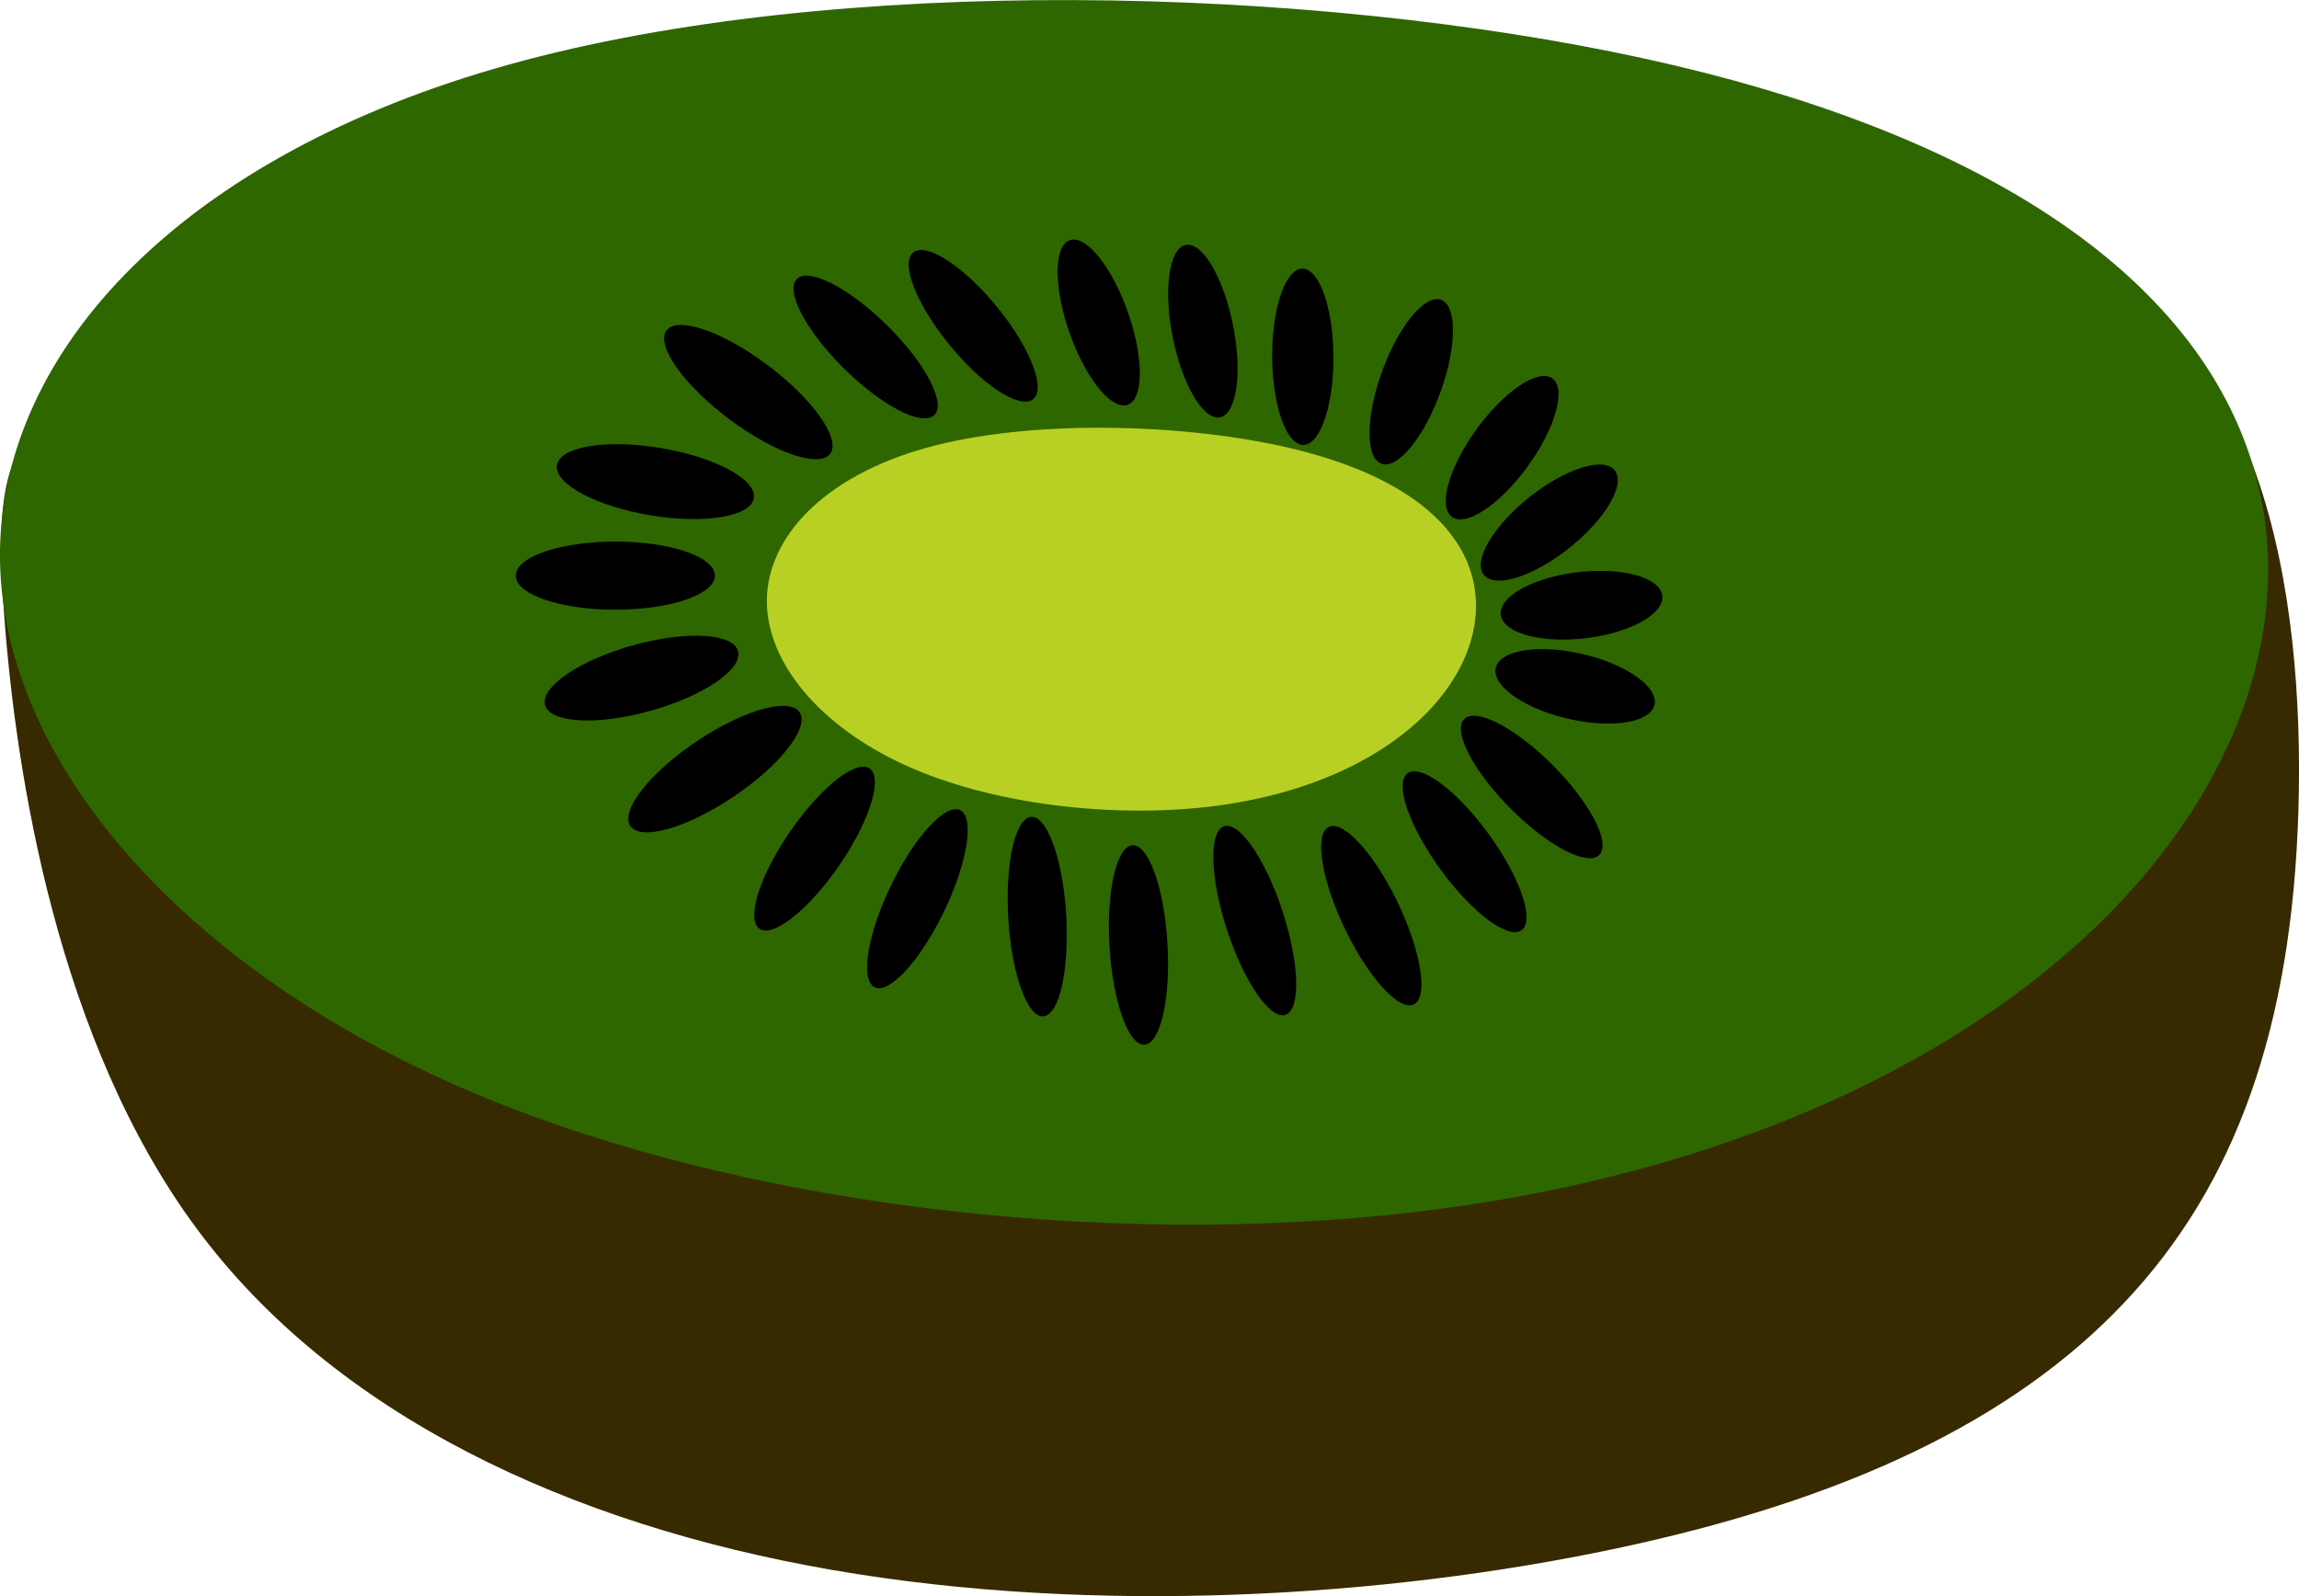 <?xml version="1.0" encoding="UTF-8"?>
<svg width="21.719mm" height="15.083mm" clip-rule="evenodd" fill-rule="evenodd" image-rendering="optimizeQuality" shape-rendering="geometricPrecision" text-rendering="geometricPrecision" version="1.0" viewBox="0 0 12214 8482" xmlns="http://www.w3.org/2000/svg">
 <defs>
  <style type="text/css">.fil3 {fill:black} .fil1 {fill:#2E6600} .fil0 {fill:#382A00} .fil2 {fill:#B8CF23}</style>
 </defs>
 <path class="fil0" d="m21 3253c63 869 286 2277 1021 3272s1983 1576 3380 1818c1396 242 2941 145 4159-113 1219-258 2110-678 2704-1307 595-629 892-1468 926-2620 34-1153-195-2619-1293-2881s-3065 679-5004 930c-1939 252-3850-187-4855-242-1004-55-1101 274-1038 1143z"/>
 <path class="fil1" d="m2704 343c-1738 484-2689 1516-2704 2581s906 2162 2377 2823c1471 662 3491 888 5140 694s2927-807 3700-1597c772-791 1039-1759 668-2597-371-839-1382-1549-3149-1936-1768-387-4294-452-6032 32z"/>
 <path class="fil2" d="m4920 2380c-544 152-841 474-846 807-4 333 284 676 743 883 460 207 1092 277 1607 217 516-61 915-252 1157-500 241-247 325-549 209-812-117-262-432-484-985-605s-1342-141-1885 10z"/>
 <ellipse class="fil3" cx="3269" cy="3059" rx="529" ry="181"/>
 <ellipse class="fil3" transform="matrix(.926 .153 -.141 1.006 3482 2559.4)" rx="565" ry="178"/>
 <ellipse class="fil3" transform="matrix(.908 -.25 .231 .986 3408.6 3603.5)" rx="565" ry="178"/>
 <ellipse class="fil3" transform="matrix(.8 -.528 .487 .869 3798.3 4087.1)" rx="565" ry="178"/>
 <ellipse class="fil3" transform="matrix(.524 -.749 .689 .569 4327.6 4509.6)" rx="565" ry="178"/>
 <ellipse class="fil3" transform="matrix(.774 .573 -.527 .841 3975.7 2083.5)" rx="565" ry="178"/>
 <ellipse class="fil3" transform="matrix(.643 .643 -.681 .607 4598.9 1844.1)" rx="565" ry="178"/>
 <ellipse class="fil3" transform="matrix(.558 .694 -.752 .515 5170.4 1731.6)" rx="565" ry="178"/>
 <ellipse class="fil3" transform="matrix(-.263 -.777 .899 -.228 5837.2 1713.8)" rx="565" ry="178"/>
 <ellipse class="fil3" transform="matrix(-.15 -.812 .92 -.075 6390.5 1759.6)" rx="565" ry="178"/>
 <ellipse class="fil3" transform="matrix(.011 -.828 .914 .137 6921.6 1896)" rx="565" ry="178"/>
 <ellipse class="fil3" transform="matrix(.407 -.83 .765 .442 4873.9 4775.8)" rx="565" ry="178"/>
 <ellipse class="fil3" transform="matrix(-.057 -.938 .864 -.062 5510.6 4871)" rx="565" ry="178"/>
 <ellipse class="fil3" transform="matrix(-.057 -.938 .864 -.062 6048.5 5021.6)" rx="565" ry="178"/>
 <ellipse class="fil3" transform="matrix(-.293 -.885 .815 -.319 6666.2 4891.9)" rx="565" ry="178"/>
 <ellipse class="fil3" transform="matrix(-.405 -.832 .766 -.439 7285.4 4865.9)" rx="565" ry="178"/>
 <ellipse class="fil3" transform="matrix(.542 .733 -.675 .589 7780.9 4526.2)" rx="565" ry="178"/>
 <ellipse class="fil3" transform="matrix(.64 .633 -.583 .695 8137.8 4182.1)" rx="565" ry="178"/>
 <ellipse class="fil3" transform="matrix(.301 -.761 .797 .505 7497.6 2028.8)" rx="565" ry="178"/>
 <ellipse class="fil3" transform="matrix(.492 -.633 .627 .736 7980.7 2379.1)" rx="565" ry="178"/>
 <ellipse class="fil3" transform="matrix(.63 -.468 .423 .891 8230.9 2777.1)" rx="565" ry="178"/>
 <ellipse class="fil3" transform="matrix(.76 -.07 -.036 1.002 8402.4 3216.2)" rx="565" ry="178"/>
 <ellipse class="fil3" transform="matrix(.743 .186 -.316 .942 8368.2 3647.3)" rx="565" ry="178"/>
</svg>
